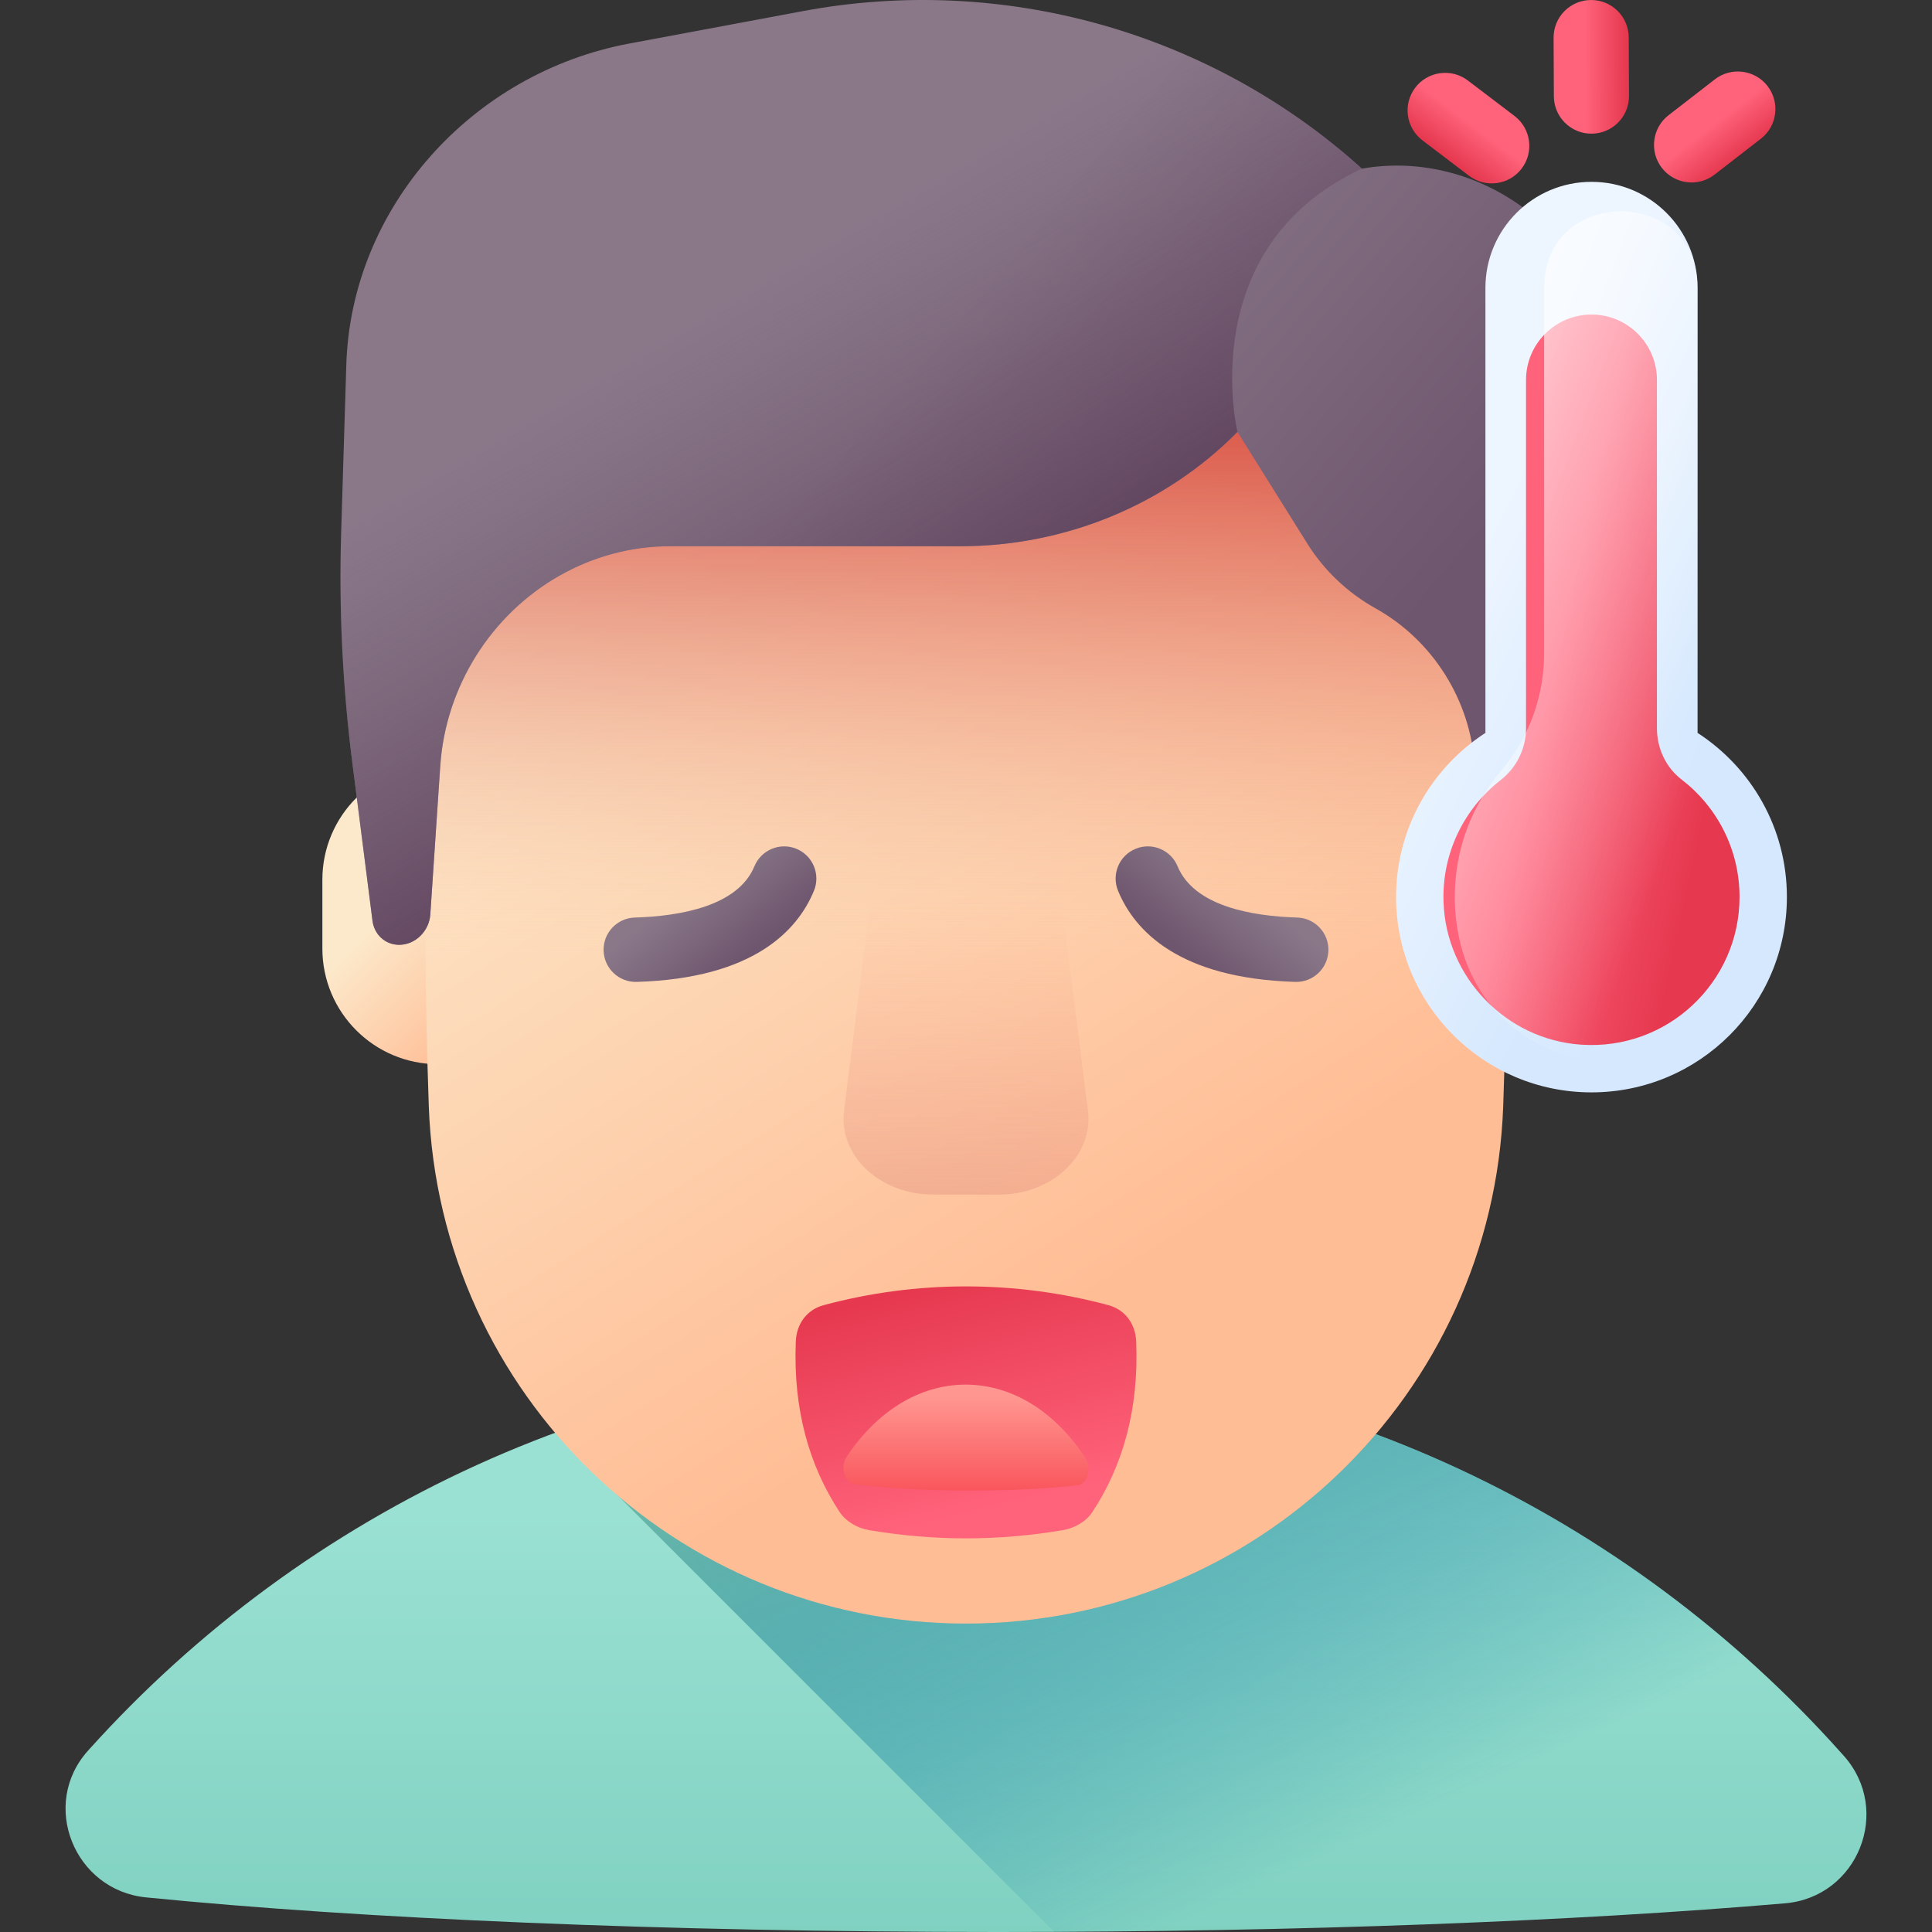 <svg id="Capa_1" enable-background="new 0 0 510 510" height="512" viewBox="0 0 510 510" width="512" xmlns="http://www.w3.org/2000/svg" xmlns:xlink="http://www.w3.org/1999/xlink"><rect x="0" y="0" width="510" height="510" fill="#333333" stroke="none"/><linearGradient id="SVGID_1_" gradientUnits="userSpaceOnUse" x1="255" x2="255" y1="399.123" y2="511.658"><stop offset="0" stop-color="#9ae1d3"/><stop offset="1" stop-color="#80d1c1"/></linearGradient><linearGradient id="SVGID_2_" gradientUnits="userSpaceOnUse" x1="349.18" x2="281.257" y1="490.362" y2="342.703"><stop offset="0" stop-color="#0b799d" stop-opacity="0"/><stop offset=".174" stop-color="#117d9e" stop-opacity=".174"/><stop offset=".414" stop-color="#2389a0" stop-opacity=".414"/><stop offset=".693" stop-color="#409ca3" stop-opacity=".693"/><stop offset=".999" stop-color="#69b7a8" stop-opacity=".999"/><stop offset="1" stop-color="#69b7a8"/></linearGradient><linearGradient id="lg1"><stop offset="0" stop-color="#fce9cb"/><stop offset="1" stop-color="#ffbd95"/></linearGradient><linearGradient id="SVGID_3_" gradientUnits="userSpaceOnUse" x1="108.363" x2="137.417" xlink:href="#lg1" y1="234.042" y2="263.096"/><linearGradient id="SVGID_4_" gradientUnits="userSpaceOnUse" x1="387.101" x2="416.155" xlink:href="#lg1" y1="234.042" y2="263.096"/><linearGradient id="SVGID_5_" gradientUnits="userSpaceOnUse" x1="186.343" x2="309.565" xlink:href="#lg1" y1="134.548" y2="329.154"/><linearGradient id="SVGID_6_" gradientUnits="userSpaceOnUse" x1="255" x2="255" y1="253" y2="44.99"><stop offset="0" stop-color="#f9dbb7" stop-opacity="0"/><stop offset=".021" stop-color="#f7d2b0" stop-opacity=".021"/><stop offset=".167" stop-color="#ea9b82" stop-opacity=".167"/><stop offset=".313" stop-color="#df6c5a" stop-opacity=".313"/><stop offset=".458" stop-color="#d5453a" stop-opacity=".458"/><stop offset=".601" stop-color="#ce2720" stop-opacity=".601"/><stop offset=".74" stop-color="#c9110e" stop-opacity=".74"/><stop offset=".875" stop-color="#c60404" stop-opacity=".875"/><stop offset="1" stop-color="#c50000"/></linearGradient><linearGradient id="lg2"><stop offset="0" stop-color="#8a7889"/><stop offset="1" stop-color="#6e566e"/></linearGradient><linearGradient id="SVGID_7_" gradientUnits="userSpaceOnUse" x1="217.876" x2="328.351" xlink:href="#lg2" y1="122.605" y2="216.65"/><linearGradient id="SVGID_8_" gradientUnits="userSpaceOnUse" x1="190.162" x2="254.747" y1="78.784" y2="188.126"><stop offset="0" stop-color="#6e566e" stop-opacity="0"/><stop offset=".294" stop-color="#674d66" stop-opacity=".294"/><stop offset="1" stop-color="#593b56"/></linearGradient><linearGradient id="SVGID_9_" gradientUnits="userSpaceOnUse" x1="255" x2="255" y1="237.063" y2="418.51"><stop offset="0" stop-color="#faa68e" stop-opacity="0"/><stop offset="1" stop-color="#c9766e"/></linearGradient><linearGradient id="lg3"><stop offset="0" stop-color="#ff637b"/><stop offset="1" stop-color="#e63950"/></linearGradient><linearGradient id="SVGID_10_" gradientUnits="userSpaceOnUse" x1="264.062" x2="249.562" xlink:href="#lg3" y1="398.038" y2="338.538"/><linearGradient id="SVGID_11_" gradientUnits="userSpaceOnUse" x1="255" x2="255" y1="368.667" y2="394.333"><stop offset="0" stop-color="#ff9690"/><stop offset="1" stop-color="#f9545b"/></linearGradient><linearGradient id="SVGID_12_" gradientTransform="matrix(.375 -.927 .927 .375 -348.398 -1082.071)" gradientUnits="userSpaceOnUse" x1="-1021.679" x2="-1033.152" xlink:href="#lg2" y1="984.817" y2="1005.637"/><linearGradient id="SVGID_13_" gradientTransform="matrix(-.375 -.927 -.927 .375 -1410.714 -1082.071)" gradientUnits="userSpaceOnUse" x1="-1872.191" x2="-1883.664" xlink:href="#lg2" y1="-1118.871" y2="-1098.05"/><linearGradient id="SVGID_14_" gradientUnits="userSpaceOnUse" x1="386.931" x2="446.431" y1="153.572" y2="182.072"><stop offset="0" stop-color="#edf5ff"/><stop offset="1" stop-color="#d5e8fe"/></linearGradient><linearGradient id="SVGID_15_" gradientUnits="userSpaceOnUse" x1="410.041" x2="456.041" xlink:href="#lg3" y1="177.514" y2="187.514"/><linearGradient id="SVGID_16_" gradientUnits="userSpaceOnUse" x1="457.307" x2="335.666" y1="180.481" y2="133.952"><stop offset="0" stop-color="#fff" stop-opacity="0"/><stop offset="1" stop-color="#fff"/></linearGradient><linearGradient id="SVGID_17_" gradientTransform="matrix(1 -.005 .005 1 -2176.981 -1121.169)" gradientUnits="userSpaceOnUse" x1="2589.633" x2="2600.64" xlink:href="#lg3" y1="1150.899" y2="1150.899"/><linearGradient id="SVGID_18_" gradientTransform="matrix(.613 .791 -.791 .613 -2532.083 -179.006)" gradientUnits="userSpaceOnUse" x1="1993.997" x2="2005.003" xlink:href="#lg3" y1="-2229.223" y2="-2229.223"/><linearGradient id="SVGID_19_" gradientTransform="matrix(-.605 .796 .796 .605 -4079.799 -171.795)" gradientUnits="userSpaceOnUse" x1="-2541.543" x2="-2530.536" xlink:href="#lg3" y1="3681.212" y2="3681.212"/><g><path d="m486.754 463.53c12.805 14.415 3.674 37.25-15.537 38.897-55.03 4.716-127.891 7.573-207.827 7.573-88.483 0-168.293-3.502-224.84-9.136-18.978-1.891-28.082-24.562-15.317-38.732.096-.107.192-.213.288-.32 56.824-63.133 139.197-102.821 230.831-102.821 90.65 0 172.172 38.793 228.952 100.717 1.16 1.265 2.31 2.538 3.45 3.822z" fill="url(#SVGID_1_)"/><path d="m471.22 502.43c-51.59 4.42-118.86 7.21-192.94 7.54l-131.75-131.74c33.59-12.44 69.91-19.24 107.82-19.24 90.65 0 172.17 38.79 228.95 100.72 1.16 1.26 2.31 2.54 3.45 3.82 12.81 14.42 3.68 37.25-15.53 38.9z" fill="url(#SVGID_2_)"/><g><g><path d="m115.631 280.922c-16.863 0-30.534-13.67-30.534-30.534v-18.158c0-16.863 13.67-30.534 30.534-30.534 16.863 0 30.534 13.67 30.534 30.534v18.159c0 16.863-13.671 30.533-30.534 30.533z" fill="url(#SVGID_3_)"/><path d="m394.369 280.922c-16.863 0-30.534-13.67-30.534-30.534v-18.158c0-16.863 13.67-30.534 30.534-30.534 16.863 0 30.534 13.67 30.534 30.534v18.159c-.001 16.863-13.671 30.533-30.534 30.533z" fill="url(#SVGID_4_)"/></g><path d="m255 428.583c76.292 0 139.053-60.317 141.809-136.559 1.182-32.689 1.182-65.401 0-98.089-2.757-76.242-65.517-136.56-141.809-136.56-76.291 0-139.052 60.317-141.808 136.559-1.182 32.689-1.182 65.401 0 98.089 2.755 76.242 65.516 136.56 141.808 136.56z" fill="url(#SVGID_5_)"/><path d="m255 57.375c-76.291 0-139.052 60.317-141.808 136.559-.422 11.686-.687 53.575-.808 65.265h285.232c-.12-11.69-.385-53.579-.808-65.265-2.756-76.241-65.516-136.559-141.808-136.559z" fill="url(#SVGID_6_)"/><g><path d="m113.591 241.396 2.627-39.194c1.406-20.975 13.447-40.008 31.509-50.253 8.956-5.08 18.954-7.747 29.001-7.747h76.668c27.857 0 54.309-10.967 73.254-30.201l18.466 29.523c4.423 7.071 10.63 12.967 17.989 17.065 15.074 8.393 25.097 24.212 26.174 41.621l1.728 27.945c.323 5.23 4.68 9.488 9.728 9.488 4.204 0 7.657-2.984 8.368-7.218l12.524-74.636c3.59-21.393 4.48-42.895 2.734-64.029-2.606-31.537-33.582-54.715-64.845-49.244-40.035-36.187-94.832-51.433-147.556-41.586l-45.838 8.561c-41.556 7.761-73.429 43.221-74.706 84.806l-1.362 44.339c-.616 20.064.36 40.409 2.968 60.848l5.302 41.558c.473 3.707 3.413 6.369 7.046 6.369 4.244.001 7.924-3.595 8.221-8.015z" fill="url(#SVGID_7_)"/><path d="m359.516 44.515c-40.035-36.186-94.832-51.432-147.556-41.585l-45.838 8.561c-41.556 7.761-73.429 43.221-74.706 84.806l-1.362 44.339c-.616 20.064.36 40.409 2.968 60.848l5.302 41.558c.473 3.707 3.413 6.369 7.046 6.369 4.243 0 7.924-3.596 8.22-8.015l2.627-39.194c1.406-20.975 13.447-40.008 31.509-50.253 8.956-5.08 18.954-7.747 29.002-7.747h76.668c27.857 0 54.309-10.967 73.254-30.201.001 0-11.759-48.699 32.866-69.486z" fill="url(#SVGID_8_)"/></g><path d="m263.749 315.333h-17.499c-14.023 0-24.949-10.339-23.449-22.19l9.149-72.289h46.098l9.149 72.289c1.501 11.851-9.424 22.19-23.448 22.19z" fill="url(#SVGID_9_)"/><g><path d="m299.928 354.114c-.189-4.666-2.949-8.395-7.326-9.576-24.52-6.616-50.686-6.616-75.205 0-4.377 1.181-7.136 4.909-7.326 9.576-.733 18.046 3.576 32.858 11.55 44.999 1.617 2.461 4.597 4.276 7.874 4.825 17.134 2.871 33.874 2.871 51.008 0 3.277-.549 6.258-2.364 7.874-4.825 7.976-12.141 12.284-26.953 11.551-44.999z" fill="url(#SVGID_10_)"/><path d="m286.528 384.866c1.742 2.67.5 6.901-2.114 7.206-7.486.874-17.398 1.403-28.273 1.403-12.037 0-22.894-.649-30.587-1.692-2.582-.35-3.82-4.55-2.084-7.175.013-.02.026-.039.039-.059 7.73-11.695 18.936-19.047 31.402-19.047 12.332 0 23.422 7.186 31.146 18.658.159.232.315.468.471.706z" fill="url(#SVGID_11_)"/></g><g><path d="m214.878 235.104c-.008.02-.016.039-.024.059-4.314 10.45-15.931 23.103-46.769 24.033-4.691.142-8.609-3.547-8.75-8.238-.14-4.692 3.547-8.609 8.238-8.75 12.004-.362 27.225-3.004 31.571-13.531 1.791-4.339 6.76-6.403 11.098-4.612 4.318 1.782 6.384 6.715 4.636 11.039z" fill="url(#SVGID_12_)"/><path d="m295.122 235.104c.008.02.016.039.024.059 4.314 10.45 15.931 23.103 46.769 24.033 4.691.142 8.609-3.547 8.75-8.238.14-4.692-3.547-8.609-8.238-8.75-12.004-.362-27.225-3.004-31.571-13.531-1.791-4.339-6.76-6.403-11.098-4.612-4.319 1.782-6.384 6.715-4.636 11.039z" fill="url(#SVGID_13_)"/></g></g><g><path d="m448.114 193.467v-117.467c0-15.464-12.536-28-28-28-15.464 0-28 12.536-28 28v117.467c-14.187 9.191-23.582 25.149-23.582 43.312 0 28.488 23.094 51.582 51.582 51.582s51.582-23.094 51.582-51.582c0-18.163-9.395-34.121-23.582-43.312z" fill="url(#SVGID_14_)"/><path d="m437.393 192.243v-91.931c0-9.543-7.736-17.28-17.28-17.28-9.543 0-17.28 7.736-17.28 17.28v91.936c0 5.355-2.488 10.396-6.713 13.686-9.518 7.412-15.518 19.128-15.065 32.228.685 19.826 16.489 36.234 36.28 37.602 22.841 1.579 41.861-16.482 41.861-38.986 0-12.633-5.997-23.862-15.297-31.005-4.175-3.206-6.506-8.266-6.506-13.53z" fill="url(#SVGID_15_)"/><path d="m448.114 193.467v-117.467c0-.456-.011-.91-.033-1.361-1.203-25.126-39.232-25.126-40.435 0-.022.451-.033.905-.033 1.361v96.438c0 11.333-3.971 22.329-11.314 30.962-7.65 8.994-12.269 20.645-12.269 33.379 0 1.939.107 3.853.315 5.737 5.657 51.12 81.377 51.12 87.034 0 .208-1.883.315-3.797.315-5.737.002-18.163-9.393-34.121-23.58-43.312z" fill="url(#SVGID_16_)"/></g><g><g><path d="m420.143 35.287c-5.477.026-9.937-4.393-9.962-9.87l-.072-15.454c-.026-5.477 4.393-9.937 9.87-9.962 5.477-.026 9.937 4.393 9.962 9.87l.072 15.454c.026 5.476-4.393 9.936-9.87 9.962z" fill="url(#SVGID_17_)"/></g><g><path d="m438.693 44.327c-3.354-4.329-2.564-10.558 1.765-13.912l12.217-9.465c4.329-3.354 10.558-2.564 13.912 1.765 3.354 4.329 2.564 10.558-1.765 13.912l-12.217 9.465c-4.329 3.354-10.558 2.564-13.912-1.765z" fill="url(#SVGID_18_)"/></g><g><path d="m401.679 44.499c3.314-4.36 2.465-10.581-1.895-13.895l-12.304-9.351c-4.36-3.314-10.581-2.465-13.895 1.895-3.314 4.36-2.466 10.581 1.895 13.895l12.304 9.351c4.36 3.314 10.581 2.466 13.895-1.895z" fill="url(#SVGID_19_)"/></g></g></g></svg>